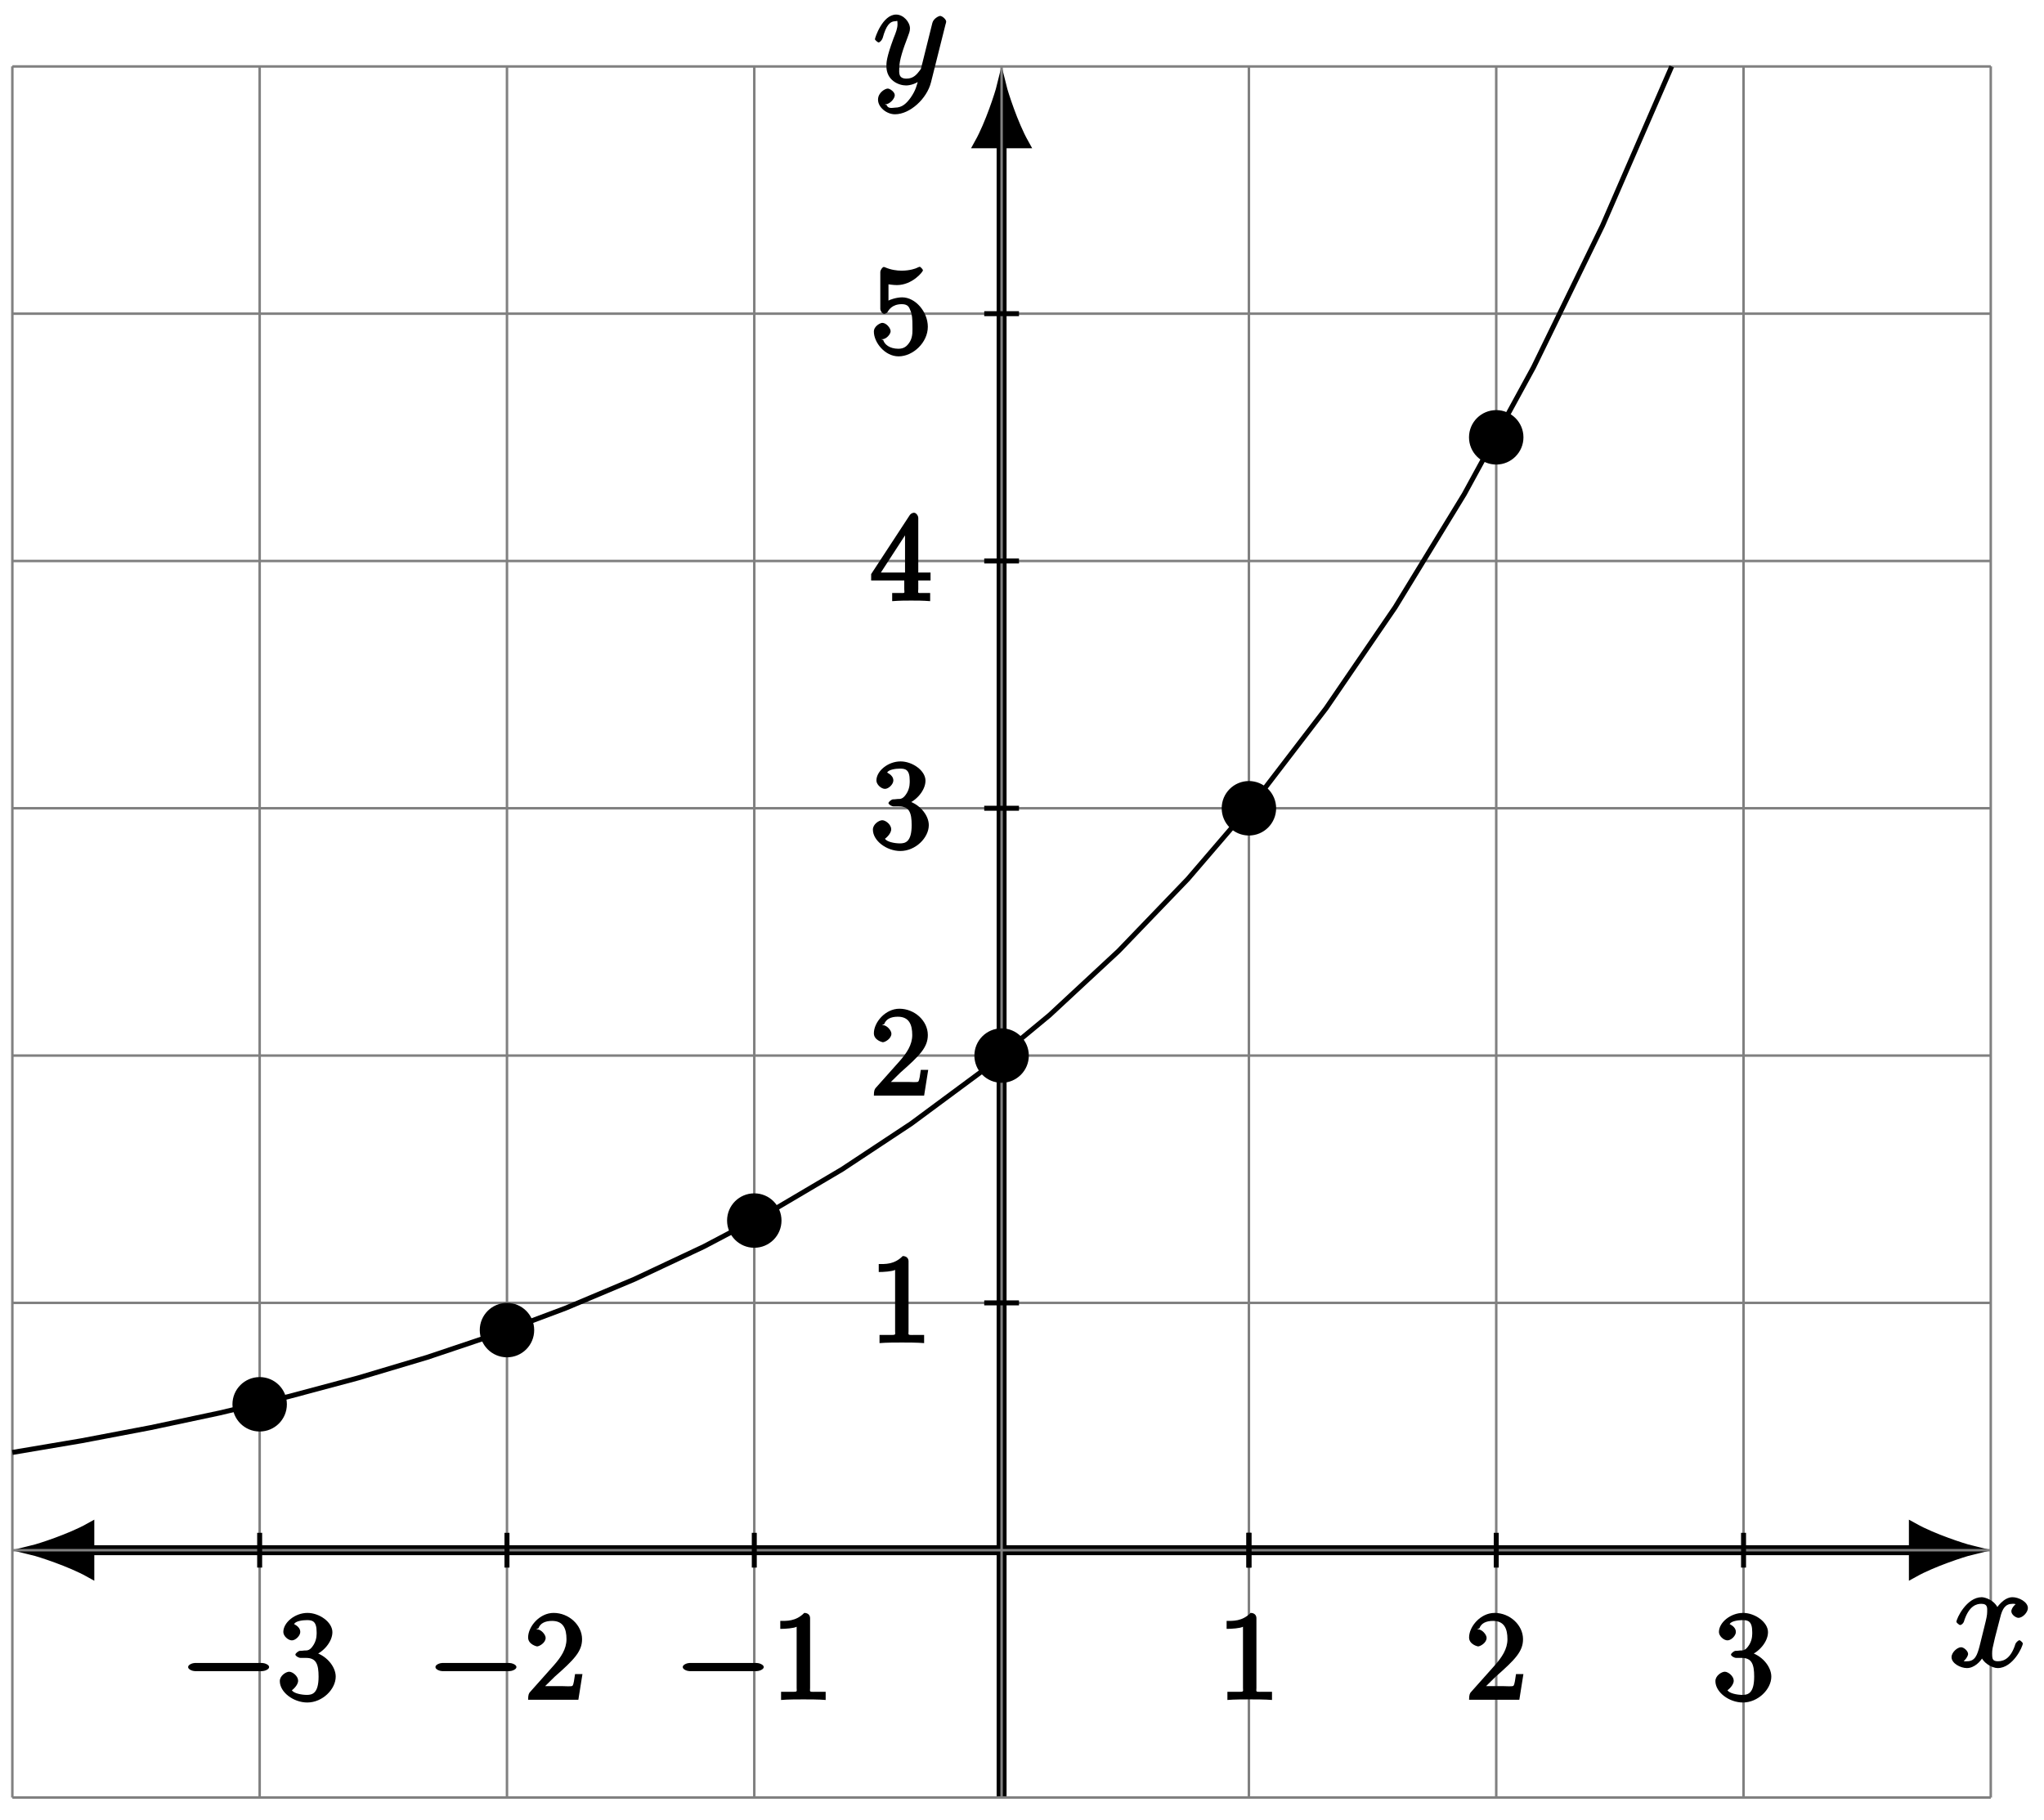 <?xml version="1.0" encoding="UTF-8"?>
<svg xmlns="http://www.w3.org/2000/svg" xmlns:xlink="http://www.w3.org/1999/xlink" width="164pt" height="146pt" viewBox="0 0 164 146" version="1.1">
<defs>
<g>
<symbol overflow="visible" id="glyph0-0">
<path style="stroke:none;" d=""/>
</symbol>
<symbol overflow="visible" id="glyph0-1">
<path style="stroke:none;" d="M 5.672 -5.172 C 5.281 -5.109 4.969 -4.656 4.969 -4.438 C 4.969 -4.141 5.359 -3.906 5.531 -3.906 C 5.891 -3.906 6.297 -4.359 6.297 -4.688 C 6.297 -5.188 5.562 -5.562 5.062 -5.562 C 4.344 -5.562 3.766 -4.703 3.656 -4.469 L 3.984 -4.469 C 3.703 -5.359 2.812 -5.562 2.594 -5.562 C 1.375 -5.562 0.562 -3.844 0.562 -3.578 C 0.562 -3.531 0.781 -3.328 0.859 -3.328 C 0.953 -3.328 1.094 -3.438 1.156 -3.578 C 1.562 -4.922 2.219 -5.031 2.562 -5.031 C 3.094 -5.031 3.031 -4.672 3.031 -4.391 C 3.031 -4.125 2.969 -3.844 2.828 -3.281 L 2.422 -1.641 C 2.234 -0.922 2.062 -0.422 1.422 -0.422 C 1.359 -0.422 1.172 -0.375 0.922 -0.531 L 0.812 -0.281 C 1.25 -0.359 1.5 -0.859 1.5 -1 C 1.5 -1.25 1.156 -1.547 0.938 -1.547 C 0.641 -1.547 0.172 -1.141 0.172 -0.75 C 0.172 -0.25 0.891 0.125 1.406 0.125 C 1.984 0.125 2.5 -0.375 2.75 -0.859 L 2.469 -0.969 C 2.672 -0.266 3.438 0.125 3.875 0.125 C 5.094 0.125 5.891 -1.594 5.891 -1.859 C 5.891 -1.906 5.688 -2.109 5.625 -2.109 C 5.516 -2.109 5.328 -1.906 5.297 -1.812 C 4.969 -0.75 4.453 -0.422 3.906 -0.422 C 3.484 -0.422 3.422 -0.578 3.422 -1.062 C 3.422 -1.328 3.469 -1.516 3.656 -2.312 L 4.078 -3.938 C 4.25 -4.656 4.5 -5.031 5.062 -5.031 C 5.078 -5.031 5.297 -5.062 5.547 -4.906 Z M 5.672 -5.172 "/>
</symbol>
<symbol overflow="visible" id="glyph0-2">
<path style="stroke:none;" d="M 3.031 1.094 C 2.703 1.547 2.359 1.906 1.766 1.906 C 1.625 1.906 1.203 2.031 1.109 1.703 C 0.906 1.641 0.969 1.641 0.984 1.641 C 1.344 1.641 1.75 1.188 1.75 0.906 C 1.75 0.641 1.359 0.375 1.188 0.375 C 0.984 0.375 0.406 0.688 0.406 1.266 C 0.406 1.875 1.094 2.438 1.766 2.438 C 2.969 2.438 4.328 1.188 4.656 -0.125 L 5.828 -4.797 C 5.844 -4.859 5.875 -4.922 5.875 -5 C 5.875 -5.172 5.562 -5.453 5.391 -5.453 C 5.281 -5.453 4.859 -5.25 4.766 -4.891 L 3.891 -1.375 C 3.828 -1.156 3.875 -1.25 3.781 -1.109 C 3.531 -0.781 3.266 -0.422 2.688 -0.422 C 2.016 -0.422 2.109 -0.922 2.109 -1.25 C 2.109 -1.922 2.438 -2.844 2.766 -3.703 C 2.891 -4.047 2.969 -4.219 2.969 -4.453 C 2.969 -4.953 2.453 -5.562 1.859 -5.562 C 0.766 -5.562 0.156 -3.688 0.156 -3.578 C 0.156 -3.531 0.375 -3.328 0.453 -3.328 C 0.562 -3.328 0.734 -3.531 0.781 -3.688 C 1.062 -4.703 1.359 -5.031 1.828 -5.031 C 1.938 -5.031 1.969 -5.172 1.969 -4.781 C 1.969 -4.469 1.844 -4.125 1.656 -3.672 C 1.078 -2.109 1.078 -1.703 1.078 -1.422 C 1.078 -0.281 2.062 0.125 2.656 0.125 C 3 0.125 3.531 -0.031 3.844 -0.344 L 3.688 -0.516 C 3.516 0.141 3.438 0.5 3.031 1.094 Z M 3.031 1.094 "/>
</symbol>
<symbol overflow="visible" id="glyph1-0">
<path style="stroke:none;" d=""/>
</symbol>
<symbol overflow="visible" id="glyph1-1">
<path style="stroke:none;" d="M 6.562 -2.297 C 6.734 -2.297 7.125 -2.422 7.125 -2.625 C 7.125 -2.828 6.734 -2.953 6.562 -2.953 L 1.172 -2.953 C 1 -2.953 0.625 -2.828 0.625 -2.625 C 0.625 -2.422 1 -2.297 1.172 -2.297 Z M 6.562 -2.297 "/>
</symbol>
<symbol overflow="visible" id="glyph2-0">
<path style="stroke:none;" d=""/>
</symbol>
<symbol overflow="visible" id="glyph2-1">
<path style="stroke:none;" d="M 2.891 -3.516 C 3.703 -3.781 4.453 -4.641 4.453 -5.422 C 4.453 -6.234 3.406 -6.969 2.453 -6.969 C 1.453 -6.969 0.516 -6.203 0.516 -5.438 C 0.516 -5.109 0.906 -4.766 1.203 -4.766 C 1.5 -4.766 1.875 -5.141 1.875 -5.438 C 1.875 -5.938 1.234 -6.094 1.391 -6.094 C 1.516 -6.312 2.047 -6.391 2.406 -6.391 C 2.828 -6.391 3.188 -6.328 3.188 -5.438 C 3.188 -5.312 3.219 -4.859 2.953 -4.422 C 2.656 -3.938 2.453 -3.953 2.203 -3.953 C 2.125 -3.938 1.891 -3.922 1.812 -3.922 C 1.734 -3.906 1.484 -3.734 1.484 -3.625 C 1.484 -3.516 1.734 -3.359 1.906 -3.359 L 2.344 -3.359 C 3.156 -3.359 3.344 -2.844 3.344 -1.859 C 3.344 -0.516 2.844 -0.391 2.406 -0.391 C 1.969 -0.391 1.344 -0.516 1.203 -0.766 C 1.219 -0.766 1.703 -1.141 1.703 -1.531 C 1.703 -1.891 1.266 -2.25 0.984 -2.25 C 0.734 -2.25 0.234 -1.938 0.234 -1.5 C 0.234 -0.594 1.344 0.219 2.438 0.219 C 3.656 0.219 4.719 -0.844 4.719 -1.859 C 4.719 -2.688 3.922 -3.625 2.891 -3.844 Z M 2.891 -3.516 "/>
</symbol>
<symbol overflow="visible" id="glyph2-2">
<path style="stroke:none;" d="M 1.391 -0.812 L 2.438 -1.844 C 4 -3.219 4.641 -3.875 4.641 -4.859 C 4.641 -6 3.578 -6.969 2.359 -6.969 C 1.234 -6.969 0.312 -5.875 0.312 -5 C 0.312 -4.438 1 -4.281 1.031 -4.281 C 1.203 -4.281 1.719 -4.562 1.719 -4.969 C 1.719 -5.219 1.359 -5.656 1.016 -5.656 C 0.938 -5.656 0.922 -5.656 1.141 -5.734 C 1.281 -6.125 1.656 -6.328 2.234 -6.328 C 3.141 -6.328 3.391 -5.688 3.391 -4.859 C 3.391 -4.062 2.938 -3.406 2.391 -2.781 L 0.484 -0.641 C 0.375 -0.531 0.312 -0.406 0.312 0 L 4.344 0 L 4.672 -2.062 L 4.078 -2.062 C 4 -1.594 3.984 -1.281 3.875 -1.125 C 3.812 -1.047 3.281 -1.094 3.062 -1.094 L 1.266 -1.094 Z M 1.391 -0.812 "/>
</symbol>
<symbol overflow="visible" id="glyph2-3">
<path style="stroke:none;" d="M 3.094 -6.547 C 3.094 -6.781 2.938 -6.969 2.625 -6.969 C 1.953 -6.281 1.203 -6.328 0.703 -6.328 L 0.703 -5.688 C 1.094 -5.688 1.797 -5.734 2.016 -5.859 L 2.016 -0.953 C 2.016 -0.594 2.156 -0.641 1.266 -0.641 L 0.766 -0.641 L 0.766 0.016 C 1.297 -0.031 2.156 -0.031 2.562 -0.031 C 2.953 -0.031 3.828 -0.031 4.344 0.016 L 4.344 -0.641 L 3.859 -0.641 C 2.953 -0.641 3.094 -0.578 3.094 -0.953 Z M 3.094 -6.547 "/>
</symbol>
<symbol overflow="visible" id="glyph2-4">
<path style="stroke:none;" d="M 2.75 -1.797 L 2.75 -0.938 C 2.75 -0.578 2.906 -0.641 2.172 -0.641 L 1.781 -0.641 L 1.781 0.016 C 2.375 -0.031 2.891 -0.031 3.312 -0.031 C 3.734 -0.031 4.25 -0.031 4.828 0.016 L 4.828 -0.641 L 4.453 -0.641 C 3.719 -0.641 3.875 -0.578 3.875 -0.938 L 3.875 -1.641 L 4.859 -1.641 L 4.859 -2.281 L 3.875 -2.281 L 3.875 -6.656 C 3.875 -6.844 3.703 -7.078 3.531 -7.078 C 3.453 -7.078 3.297 -7.031 3.203 -6.906 L 0.094 -2.156 L 0.094 -1.641 L 2.75 -1.641 Z M 2.984 -2.281 L 0.875 -2.281 L 3.109 -5.719 L 2.812 -5.828 L 2.812 -2.281 Z M 2.984 -2.281 "/>
</symbol>
<symbol overflow="visible" id="glyph2-5">
<path style="stroke:none;" d="M 4.641 -2.156 C 4.641 -3.344 3.656 -4.516 2.578 -4.516 C 2.109 -4.516 1.547 -4.312 1.484 -4.25 L 1.484 -5.562 C 1.516 -5.562 1.844 -5.5 2.156 -5.5 C 3.391 -5.5 4.25 -6.562 4.25 -6.688 C 4.25 -6.75 4.062 -6.969 3.984 -6.969 C 3.984 -6.969 3.828 -6.922 3.75 -6.875 C 3.703 -6.844 3.219 -6.656 2.547 -6.656 C 2.156 -6.656 1.688 -6.719 1.219 -6.922 C 1.141 -6.953 1.125 -6.953 1.109 -6.953 C 1 -6.953 0.828 -6.703 0.828 -6.547 L 0.828 -3.594 C 0.828 -3.422 1 -3.188 1.141 -3.188 C 1.219 -3.188 1.359 -3.266 1.391 -3.312 C 1.5 -3.484 1.75 -3.969 2.562 -3.969 C 3.078 -3.969 3.156 -3.672 3.234 -3.484 C 3.391 -3.125 3.406 -2.734 3.406 -2.234 C 3.406 -1.891 3.453 -1.406 3.219 -0.984 C 2.984 -0.594 2.734 -0.391 2.281 -0.391 C 1.562 -0.391 1.156 -0.75 1.062 -1.094 C 0.844 -1.172 0.875 -1.156 0.984 -1.156 C 1.312 -1.156 1.656 -1.562 1.656 -1.797 C 1.656 -2.047 1.312 -2.469 0.984 -2.469 C 0.844 -2.469 0.312 -2.219 0.312 -1.766 C 0.312 -0.906 1.188 0.219 2.297 0.219 C 3.453 0.219 4.641 -0.891 4.641 -2.156 Z M 4.641 -2.156 "/>
</symbol>
</g>
</defs>
<g id="surface1">
<path style="fill:none;stroke-width:0.797;stroke-linecap:butt;stroke-linejoin:miter;stroke:rgb(0%,0%,0%);stroke-opacity:1;stroke-miterlimit:10;" d="M -73.193 0 L 73.193 0 " transform="matrix(1,0,0,-1,80.363,124.379)"/>
<path style="fill-rule:nonzero;fill:rgb(0%,0%,0%);fill-opacity:1;stroke-width:0.797;stroke-linecap:butt;stroke-linejoin:miter;stroke:rgb(0%,0%,0%);stroke-opacity:1;stroke-miterlimit:10;" d="M 4.534 -0 C 3.975 0.136 1.53 0.921 -0.001 1.773 L -0.001 -1.774 C 1.53 -0.922 3.975 -0.137 4.534 -0 Z M 4.534 -0 " transform="matrix(-1,0,0,1,7.167,124.379)"/>
<path style="fill-rule:nonzero;fill:rgb(0%,0%,0%);fill-opacity:1;stroke-width:0.797;stroke-linecap:butt;stroke-linejoin:miter;stroke:rgb(0%,0%,0%);stroke-opacity:1;stroke-miterlimit:10;" d="M 4.535 0 C 3.976 0.137 1.531 0.922 -0 1.774 L -0 -1.773 C 1.531 -0.921 3.976 -0.136 4.535 0 Z M 4.535 0 " transform="matrix(1,0,0,-1,153.559,124.379)"/>
<path style="fill:none;stroke-width:0.797;stroke-linecap:butt;stroke-linejoin:miter;stroke:rgb(0%,0%,0%);stroke-opacity:1;stroke-miterlimit:10;" d="M 0 -19.843 L 0 112.88 " transform="matrix(1,0,0,-1,80.363,124.379)"/>
<path style="fill-rule:nonzero;fill:rgb(0%,0%,0%);fill-opacity:1;stroke-width:0.797;stroke-linecap:butt;stroke-linejoin:miter;stroke:rgb(0%,0%,0%);stroke-opacity:1;stroke-miterlimit:10;" d="M 4.532 -0 C 3.977 0.136 1.528 0.922 0.001 1.773 L 0.001 -1.774 C 1.528 -0.922 3.977 -0.137 4.532 -0 Z M 4.532 -0 " transform="matrix(0,-1,-1,0,80.363,11.497)"/>
<path style="fill:none;stroke-width:0.199;stroke-linecap:butt;stroke-linejoin:miter;stroke:rgb(50%,50%,50%);stroke-opacity:1;stroke-miterlimit:10;" d="M -79.372 -19.843 L 79.369 -19.843 M -79.372 0 L 79.369 0 M -79.372 19.844 L 79.369 19.844 M -79.372 39.687 L 79.369 39.687 M -79.372 59.53 L 79.369 59.53 M -79.372 79.369 L 79.369 79.369 M -79.372 99.212 L 79.369 99.212 M -79.372 119.048 L 79.369 119.048 M -79.372 -19.843 L -79.372 119.055 M -59.529 -19.843 L -59.529 119.055 M -39.686 -19.843 L -39.686 119.055 M -19.843 -19.843 L -19.843 119.055 M 0 -19.843 L 0 119.055 M 19.843 -19.843 L 19.843 119.055 M 39.687 -19.843 L 39.687 119.055 M 59.53 -19.843 L 59.53 119.055 M 79.365 -19.843 L 79.365 119.055 " transform="matrix(1,0,0,-1,80.363,124.379)"/>
<g style="fill:rgb(0%,0%,0%);fill-opacity:1;">
  <use xlink:href="#glyph0-1" x="156.41" y="133.711"/>
</g>
<g style="fill:rgb(0%,0%,0%);fill-opacity:1;">
  <use xlink:href="#glyph0-2" x="70.042" y="6.731"/>
</g>
<path style="fill:none;stroke-width:0.399;stroke-linecap:butt;stroke-linejoin:miter;stroke:rgb(0%,0%,0%);stroke-opacity:1;stroke-miterlimit:10;" d="M -59.529 1.395 L -59.529 -1.394 " transform="matrix(1,0,0,-1,80.363,124.379)"/>
<g style="fill:rgb(0%,0%,0%);fill-opacity:1;">
  <use xlink:href="#glyph1-1" x="14.468" y="136.379"/>
</g>
<g style="fill:rgb(0%,0%,0%);fill-opacity:1;">
  <use xlink:href="#glyph2-1" x="22.217" y="136.379"/>
</g>
<path style="fill:none;stroke-width:0.399;stroke-linecap:butt;stroke-linejoin:miter;stroke:rgb(0%,0%,0%);stroke-opacity:1;stroke-miterlimit:10;" d="M -39.686 1.395 L -39.686 -1.394 " transform="matrix(1,0,0,-1,80.363,124.379)"/>
<g style="fill:rgb(0%,0%,0%);fill-opacity:1;">
  <use xlink:href="#glyph1-1" x="34.312" y="136.379"/>
</g>
<g style="fill:rgb(0%,0%,0%);fill-opacity:1;">
  <use xlink:href="#glyph2-2" x="42.061" y="136.379"/>
</g>
<path style="fill:none;stroke-width:0.399;stroke-linecap:butt;stroke-linejoin:miter;stroke:rgb(0%,0%,0%);stroke-opacity:1;stroke-miterlimit:10;" d="M -19.843 1.395 L -19.843 -1.394 " transform="matrix(1,0,0,-1,80.363,124.379)"/>
<g style="fill:rgb(0%,0%,0%);fill-opacity:1;">
  <use xlink:href="#glyph1-1" x="54.154" y="136.379"/>
</g>
<g style="fill:rgb(0%,0%,0%);fill-opacity:1;">
  <use xlink:href="#glyph2-3" x="61.903" y="136.379"/>
</g>
<path style="fill:none;stroke-width:0.399;stroke-linecap:butt;stroke-linejoin:miter;stroke:rgb(0%,0%,0%);stroke-opacity:1;stroke-miterlimit:10;" d="M 19.843 1.395 L 19.843 -1.394 " transform="matrix(1,0,0,-1,80.363,124.379)"/>
<g style="fill:rgb(0%,0%,0%);fill-opacity:1;">
  <use xlink:href="#glyph2-3" x="97.715" y="136.379"/>
</g>
<path style="fill:none;stroke-width:0.399;stroke-linecap:butt;stroke-linejoin:miter;stroke:rgb(0%,0%,0%);stroke-opacity:1;stroke-miterlimit:10;" d="M 39.687 1.395 L 39.687 -1.394 " transform="matrix(1,0,0,-1,80.363,124.379)"/>
<g style="fill:rgb(0%,0%,0%);fill-opacity:1;">
  <use xlink:href="#glyph2-2" x="117.559" y="136.379"/>
</g>
<path style="fill:none;stroke-width:0.399;stroke-linecap:butt;stroke-linejoin:miter;stroke:rgb(0%,0%,0%);stroke-opacity:1;stroke-miterlimit:10;" d="M 59.53 1.395 L 59.53 -1.394 " transform="matrix(1,0,0,-1,80.363,124.379)"/>
<g style="fill:rgb(0%,0%,0%);fill-opacity:1;">
  <use xlink:href="#glyph2-1" x="137.402" y="136.379"/>
</g>
<path style="fill:none;stroke-width:0.399;stroke-linecap:butt;stroke-linejoin:miter;stroke:rgb(0%,0%,0%);stroke-opacity:1;stroke-miterlimit:10;" d="M 19.843 1.395 L 19.843 -1.394 " transform="matrix(1,0,0,-1,80.363,124.379)"/>
<path style="fill:none;stroke-width:0.399;stroke-linecap:butt;stroke-linejoin:miter;stroke:rgb(0%,0%,0%);stroke-opacity:1;stroke-miterlimit:10;" d="M 1.395 19.844 L -1.394 19.844 " transform="matrix(1,0,0,-1,80.363,124.379)"/>
<g style="fill:rgb(0%,0%,0%);fill-opacity:1;">
  <use xlink:href="#glyph2-3" x="69.803" y="107.747"/>
</g>
<path style="fill:none;stroke-width:0.399;stroke-linecap:butt;stroke-linejoin:miter;stroke:rgb(0%,0%,0%);stroke-opacity:1;stroke-miterlimit:10;" d="M 1.395 39.687 L -1.394 39.687 " transform="matrix(1,0,0,-1,80.363,124.379)"/>
<g style="fill:rgb(0%,0%,0%);fill-opacity:1;">
  <use xlink:href="#glyph2-2" x="69.803" y="87.903"/>
</g>
<path style="fill:none;stroke-width:0.399;stroke-linecap:butt;stroke-linejoin:miter;stroke:rgb(0%,0%,0%);stroke-opacity:1;stroke-miterlimit:10;" d="M 1.395 59.53 L -1.394 59.53 " transform="matrix(1,0,0,-1,80.363,124.379)"/>
<g style="fill:rgb(0%,0%,0%);fill-opacity:1;">
  <use xlink:href="#glyph2-1" x="69.803" y="68.06"/>
</g>
<path style="fill:none;stroke-width:0.399;stroke-linecap:butt;stroke-linejoin:miter;stroke:rgb(0%,0%,0%);stroke-opacity:1;stroke-miterlimit:10;" d="M 1.395 79.369 L -1.394 79.369 " transform="matrix(1,0,0,-1,80.363,124.379)"/>
<g style="fill:rgb(0%,0%,0%);fill-opacity:1;">
  <use xlink:href="#glyph2-4" x="69.803" y="48.217"/>
</g>
<path style="fill:none;stroke-width:0.399;stroke-linecap:butt;stroke-linejoin:miter;stroke:rgb(0%,0%,0%);stroke-opacity:1;stroke-miterlimit:10;" d="M 1.395 99.212 L -1.394 99.212 " transform="matrix(1,0,0,-1,80.363,124.379)"/>
<g style="fill:rgb(0%,0%,0%);fill-opacity:1;">
  <use xlink:href="#glyph2-5" x="69.803" y="28.373"/>
</g>
<path style="fill-rule:nonzero;fill:rgb(0%,0%,0%);fill-opacity:1;stroke-width:0.399;stroke-linecap:butt;stroke-linejoin:miter;stroke:rgb(0%,0%,0%);stroke-opacity:1;stroke-miterlimit:10;" d="M -37.702 17.66 C -37.702 18.758 -38.588 19.644 -39.686 19.644 C -40.78 19.644 -41.67 18.758 -41.67 17.66 C -41.67 16.562 -40.78 15.676 -39.686 15.676 C -38.588 15.676 -37.702 16.562 -37.702 17.66 Z M -37.702 17.66 " transform="matrix(1,0,0,-1,80.363,124.379)"/>
<path style="fill-rule:nonzero;fill:rgb(0%,0%,0%);fill-opacity:1;stroke-width:0.399;stroke-linecap:butt;stroke-linejoin:miter;stroke:rgb(0%,0%,0%);stroke-opacity:1;stroke-miterlimit:10;" d="M -57.545 11.707 C -57.545 12.805 -58.432 13.691 -59.529 13.691 C -60.623 13.691 -61.513 12.805 -61.513 11.707 C -61.513 10.61 -60.623 9.723 -59.529 9.723 C -58.432 9.723 -57.545 10.61 -57.545 11.707 Z M -57.545 11.707 " transform="matrix(1,0,0,-1,80.363,124.379)"/>
<path style="fill-rule:nonzero;fill:rgb(0%,0%,0%);fill-opacity:1;stroke-width:0.399;stroke-linecap:butt;stroke-linejoin:miter;stroke:rgb(0%,0%,0%);stroke-opacity:1;stroke-miterlimit:10;" d="M -17.859 26.449 C -17.859 27.547 -18.745 28.433 -19.843 28.433 C -20.94 28.433 -21.827 27.547 -21.827 26.449 C -21.827 25.355 -20.94 24.465 -19.843 24.465 C -18.745 24.465 -17.859 25.355 -17.859 26.449 Z M -17.859 26.449 " transform="matrix(1,0,0,-1,80.363,124.379)"/>
<path style="fill-rule:nonzero;fill:rgb(0%,0%,0%);fill-opacity:1;stroke-width:0.399;stroke-linecap:butt;stroke-linejoin:miter;stroke:rgb(0%,0%,0%);stroke-opacity:1;stroke-miterlimit:10;" d="M 1.985 39.687 C 1.985 40.78 1.094 41.671 0 41.671 C -1.097 41.671 -1.984 40.78 -1.984 39.687 C -1.984 38.589 -1.097 37.702 0 37.702 C 1.094 37.702 1.985 38.589 1.985 39.687 Z M 1.985 39.687 " transform="matrix(1,0,0,-1,80.363,124.379)"/>
<path style="fill-rule:nonzero;fill:rgb(0%,0%,0%);fill-opacity:1;stroke-width:0.399;stroke-linecap:butt;stroke-linejoin:miter;stroke:rgb(0%,0%,0%);stroke-opacity:1;stroke-miterlimit:10;" d="M 21.828 59.53 C 21.828 60.624 20.937 61.514 19.843 61.514 C 18.746 61.514 17.859 60.624 17.859 59.53 C 17.859 58.432 18.746 57.542 19.843 57.542 C 20.937 57.542 21.828 58.432 21.828 59.53 Z M 21.828 59.53 " transform="matrix(1,0,0,-1,80.363,124.379)"/>
<path style="fill-rule:nonzero;fill:rgb(0%,0%,0%);fill-opacity:1;stroke-width:0.399;stroke-linecap:butt;stroke-linejoin:miter;stroke:rgb(0%,0%,0%);stroke-opacity:1;stroke-miterlimit:10;" d="M 41.671 89.291 C 41.671 90.388 40.78 91.275 39.687 91.275 C 38.589 91.275 37.702 90.388 37.702 89.291 C 37.702 88.197 38.589 87.306 39.687 87.306 C 40.78 87.306 41.671 88.197 41.671 89.291 Z M 41.671 89.291 " transform="matrix(1,0,0,-1,80.363,124.379)"/>
<path style="fill:none;stroke-width:0.399;stroke-linecap:butt;stroke-linejoin:miter;stroke:rgb(0%,0%,0%);stroke-opacity:1;stroke-miterlimit:10;" d="M -79.372 7.844 L -73.822 8.781 L -68.275 9.836 L -62.728 11.016 L -57.182 12.336 L -51.635 13.82 L -46.084 15.477 L -40.538 17.34 L -34.991 19.418 L -29.444 21.75 L -23.897 24.359 L -18.351 27.281 L -12.8 30.558 L -7.253 34.226 L -1.707 38.331 L 3.84 42.925 L 9.387 48.077 L 14.937 53.847 L 20.484 60.307 L 26.031 67.545 L 31.577 75.654 L 37.124 84.732 L 42.675 94.904 L 48.222 106.294 L 53.768 119.052 " transform="matrix(1,0,0,-1,80.363,124.379)"/>
</g>
</svg>
